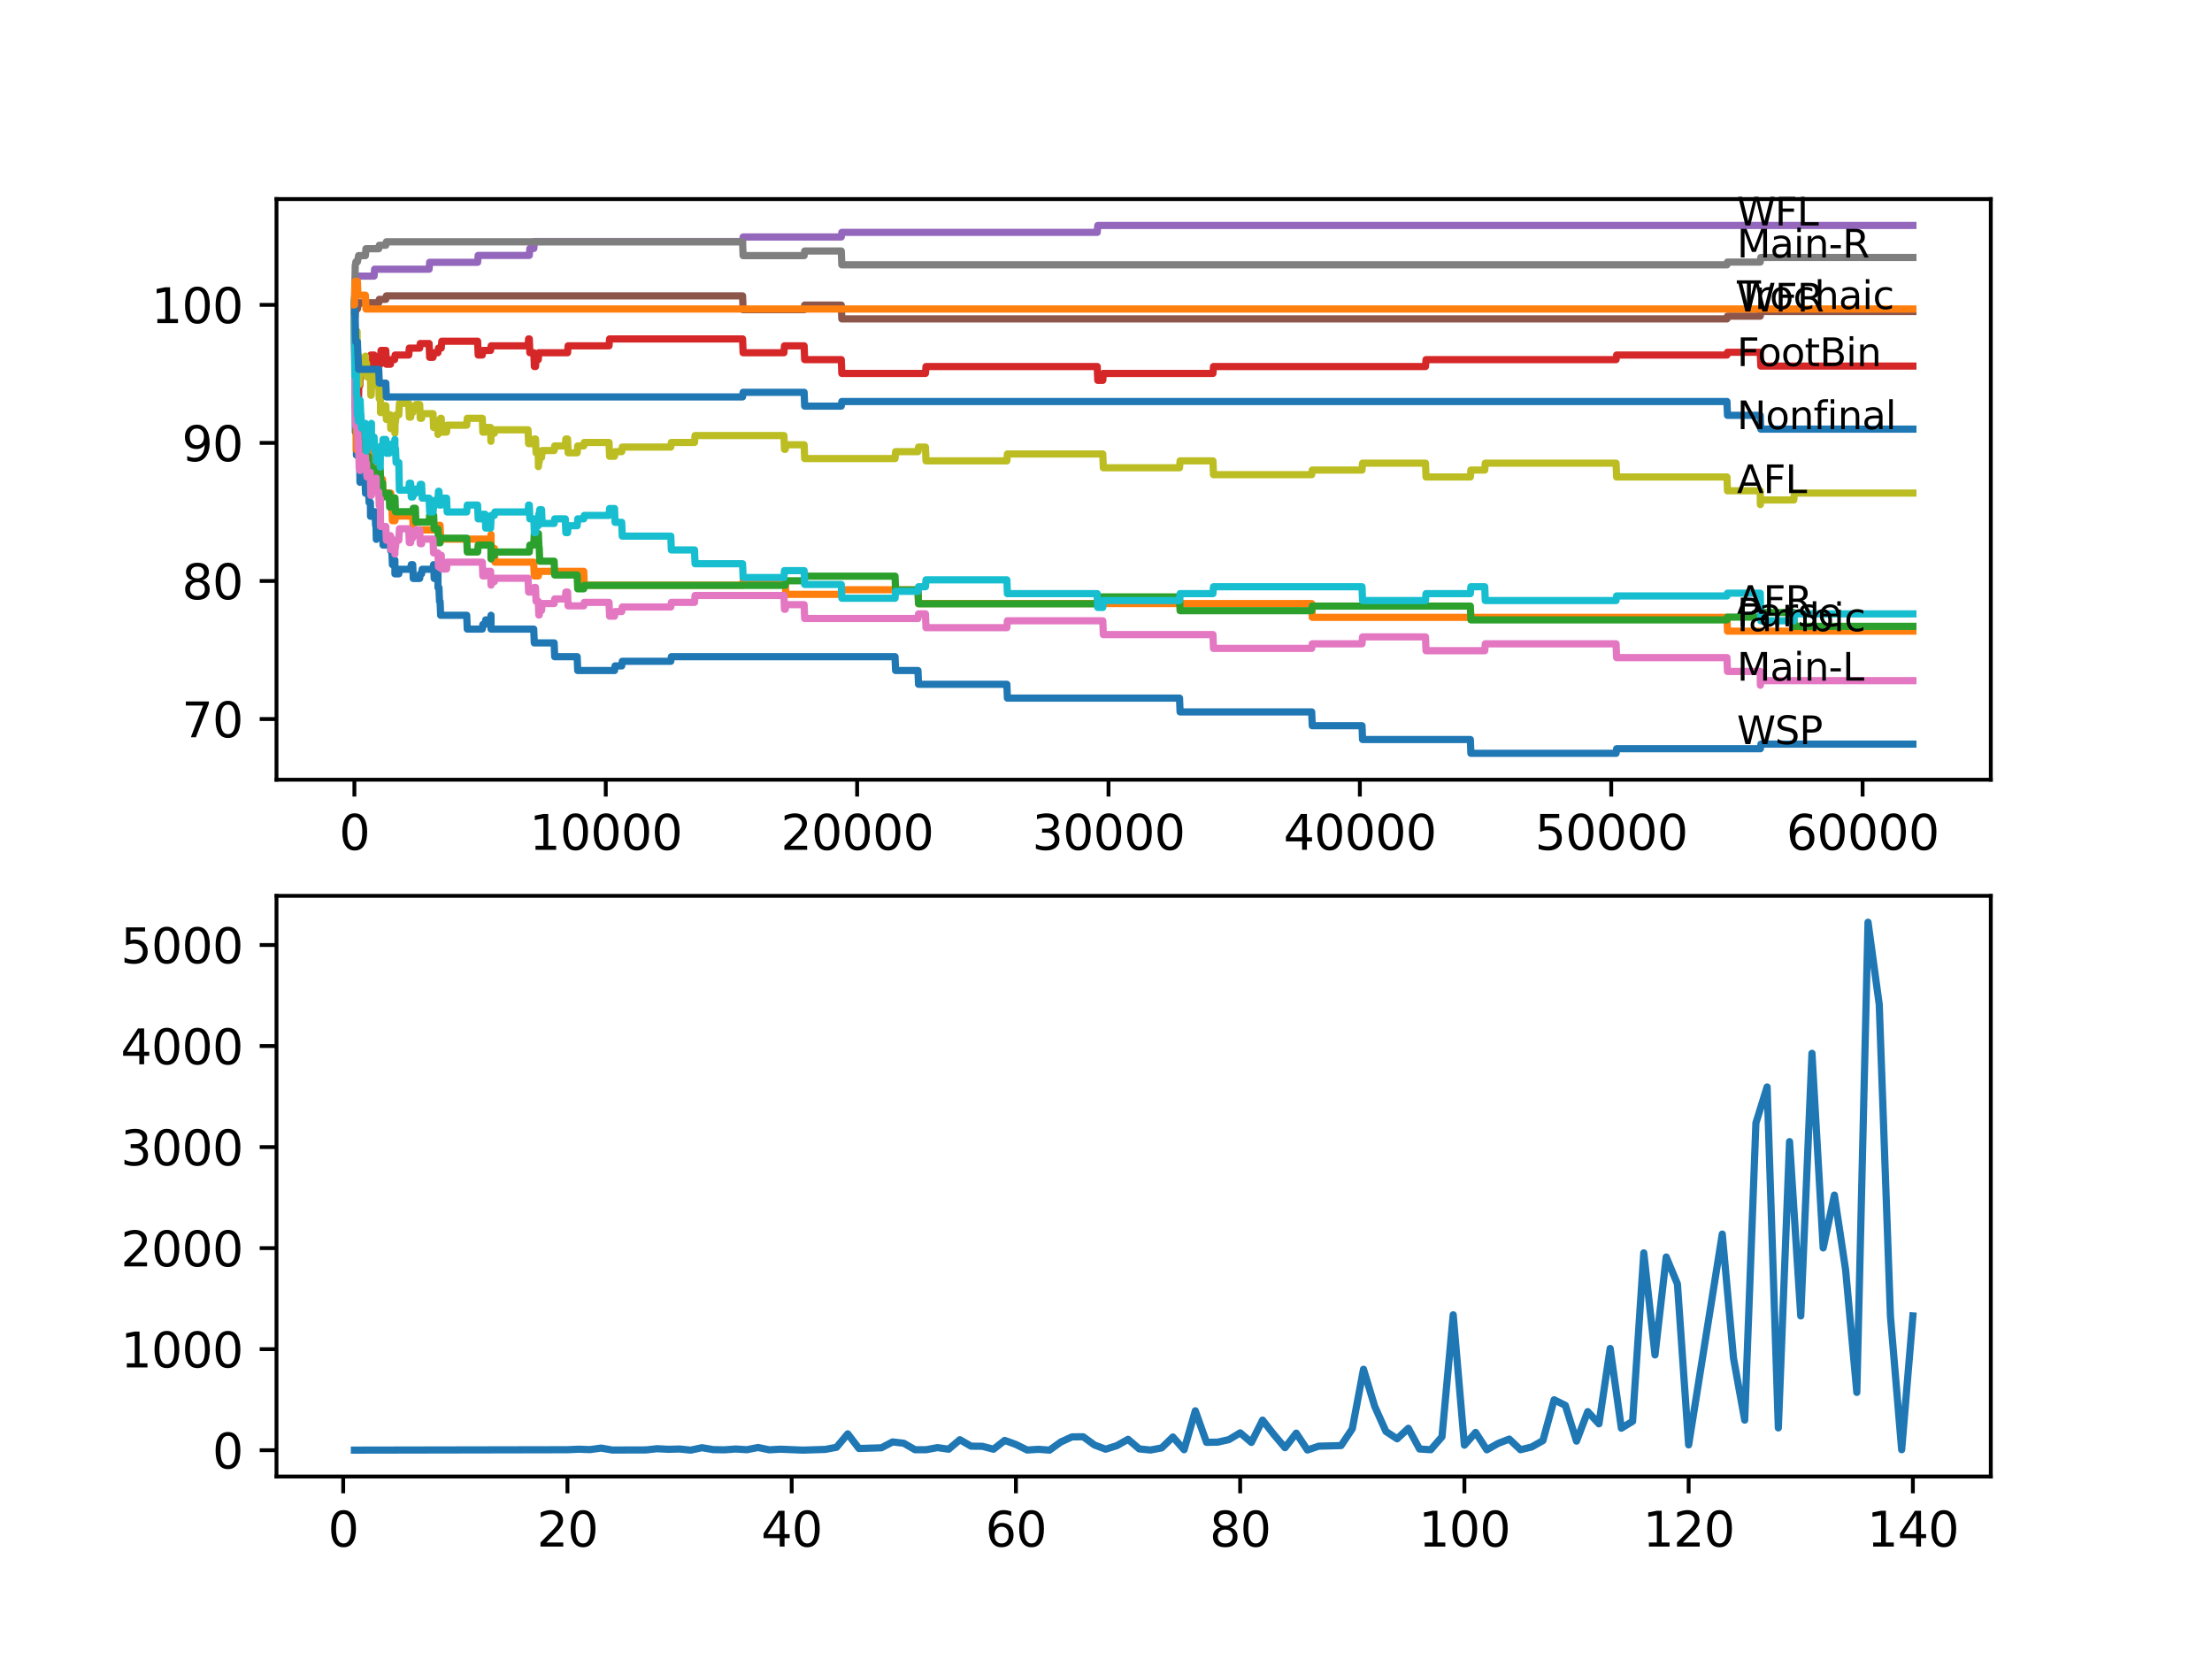 <?xml version="1.0" encoding="utf-8" standalone="no"?>
<!DOCTYPE svg PUBLIC "-//W3C//DTD SVG 1.1//EN"
  "http://www.w3.org/Graphics/SVG/1.1/DTD/svg11.dtd">
<svg xmlns:xlink="http://www.w3.org/1999/xlink" width="460.8pt" height="345.6pt" viewBox="0 0 460.8 345.6" xmlns="http://www.w3.org/2000/svg" version="1.1">
 <defs>
  <style type="text/css">*{stroke-linejoin: round; stroke-linecap: butt}</style>
 </defs>
 <g id="figure_1">
  <g id="patch_1">
   <path d="M 0 345.6 
L 460.8 345.6 
L 460.8 0 
L 0 0 
z
" style="fill: #ffffff"/>
  </g>
  <g id="axes_1">
   <g id="patch_2">
    <path d="M 57.6 162.432 
L 414.72 162.432 
L 414.72 41.472 
L 57.6 41.472 
z
" style="fill: #ffffff"/>
   </g>
   <g id="matplotlib.axis_1">
    <g id="xtick_1">
     <g id="line2d_1">
      <defs>
       <path id="m3fe42e6b4a" d="M 0 0 
L 0 3.5 
" style="stroke: #000000; stroke-width: 0.8"/>
      </defs>
      <g>
       <use xlink:href="#m3fe42e6b4a" x="73.827" y="162.432" style="stroke: #000000; stroke-width: 0.8"/>
      </g>
     </g>
     <g id="text_1">
      <!-- 0 -->
      <g transform="translate(70.646 177.03)scale(0.1 -0.1)">
       <defs>
        <path id="DejaVuSans-30" d="M 2034 4250 
Q 1547 4250 1301 3770 
Q 1056 3291 1056 2328 
Q 1056 1369 1301 889 
Q 1547 409 2034 409 
Q 2525 409 2770 889 
Q 3016 1369 3016 2328 
Q 3016 3291 2770 3770 
Q 2525 4250 2034 4250 
z
M 2034 4750 
Q 2819 4750 3233 4129 
Q 3647 3509 3647 2328 
Q 3647 1150 3233 529 
Q 2819 -91 2034 -91 
Q 1250 -91 836 529 
Q 422 1150 422 2328 
Q 422 3509 836 4129 
Q 1250 4750 2034 4750 
z
" transform="scale(0.016)"/>
       </defs>
       <use xlink:href="#DejaVuSans-30"/>
      </g>
     </g>
    </g>
    <g id="xtick_2">
     <g id="line2d_2">
      <g>
       <use xlink:href="#m3fe42e6b4a" x="126.192" y="162.432" style="stroke: #000000; stroke-width: 0.8"/>
      </g>
     </g>
     <g id="text_2">
      <!-- 10000 -->
      <g transform="translate(110.286 177.03)scale(0.1 -0.1)">
       <defs>
        <path id="DejaVuSans-31" d="M 794 531 
L 1825 531 
L 1825 4091 
L 703 3866 
L 703 4441 
L 1819 4666 
L 2450 4666 
L 2450 531 
L 3481 531 
L 3481 0 
L 794 0 
L 794 531 
z
" transform="scale(0.016)"/>
       </defs>
       <use xlink:href="#DejaVuSans-31"/>
       <use xlink:href="#DejaVuSans-30" x="63.623"/>
       <use xlink:href="#DejaVuSans-30" x="127.246"/>
       <use xlink:href="#DejaVuSans-30" x="190.869"/>
       <use xlink:href="#DejaVuSans-30" x="254.492"/>
      </g>
     </g>
    </g>
    <g id="xtick_3">
     <g id="line2d_3">
      <g>
       <use xlink:href="#m3fe42e6b4a" x="178.556" y="162.432" style="stroke: #000000; stroke-width: 0.8"/>
      </g>
     </g>
     <g id="text_3">
      <!-- 20000 -->
      <g transform="translate(162.65 177.03)scale(0.1 -0.1)">
       <defs>
        <path id="DejaVuSans-32" d="M 1228 531 
L 3431 531 
L 3431 0 
L 469 0 
L 469 531 
Q 828 903 1448 1529 
Q 2069 2156 2228 2338 
Q 2531 2678 2651 2914 
Q 2772 3150 2772 3378 
Q 2772 3750 2511 3984 
Q 2250 4219 1831 4219 
Q 1534 4219 1204 4116 
Q 875 4013 500 3803 
L 500 4441 
Q 881 4594 1212 4672 
Q 1544 4750 1819 4750 
Q 2544 4750 2975 4387 
Q 3406 4025 3406 3419 
Q 3406 3131 3298 2873 
Q 3191 2616 2906 2266 
Q 2828 2175 2409 1742 
Q 1991 1309 1228 531 
z
" transform="scale(0.016)"/>
       </defs>
       <use xlink:href="#DejaVuSans-32"/>
       <use xlink:href="#DejaVuSans-30" x="63.623"/>
       <use xlink:href="#DejaVuSans-30" x="127.246"/>
       <use xlink:href="#DejaVuSans-30" x="190.869"/>
       <use xlink:href="#DejaVuSans-30" x="254.492"/>
      </g>
     </g>
    </g>
    <g id="xtick_4">
     <g id="line2d_4">
      <g>
       <use xlink:href="#m3fe42e6b4a" x="230.921" y="162.432" style="stroke: #000000; stroke-width: 0.8"/>
      </g>
     </g>
     <g id="text_4">
      <!-- 30000 -->
      <g transform="translate(215.015 177.03)scale(0.1 -0.1)">
       <defs>
        <path id="DejaVuSans-33" d="M 2597 2516 
Q 3050 2419 3304 2112 
Q 3559 1806 3559 1356 
Q 3559 666 3084 287 
Q 2609 -91 1734 -91 
Q 1441 -91 1130 -33 
Q 819 25 488 141 
L 488 750 
Q 750 597 1062 519 
Q 1375 441 1716 441 
Q 2309 441 2620 675 
Q 2931 909 2931 1356 
Q 2931 1769 2642 2001 
Q 2353 2234 1838 2234 
L 1294 2234 
L 1294 2753 
L 1863 2753 
Q 2328 2753 2575 2939 
Q 2822 3125 2822 3475 
Q 2822 3834 2567 4026 
Q 2313 4219 1838 4219 
Q 1578 4219 1281 4162 
Q 984 4106 628 3988 
L 628 4550 
Q 988 4650 1302 4700 
Q 1616 4750 1894 4750 
Q 2613 4750 3031 4423 
Q 3450 4097 3450 3541 
Q 3450 3153 3228 2886 
Q 3006 2619 2597 2516 
z
" transform="scale(0.016)"/>
       </defs>
       <use xlink:href="#DejaVuSans-33"/>
       <use xlink:href="#DejaVuSans-30" x="63.623"/>
       <use xlink:href="#DejaVuSans-30" x="127.246"/>
       <use xlink:href="#DejaVuSans-30" x="190.869"/>
       <use xlink:href="#DejaVuSans-30" x="254.492"/>
      </g>
     </g>
    </g>
    <g id="xtick_5">
     <g id="line2d_5">
      <g>
       <use xlink:href="#m3fe42e6b4a" x="283.285" y="162.432" style="stroke: #000000; stroke-width: 0.8"/>
      </g>
     </g>
     <g id="text_5">
      <!-- 40000 -->
      <g transform="translate(267.379 177.03)scale(0.1 -0.1)">
       <defs>
        <path id="DejaVuSans-34" d="M 2419 4116 
L 825 1625 
L 2419 1625 
L 2419 4116 
z
M 2253 4666 
L 3047 4666 
L 3047 1625 
L 3713 1625 
L 3713 1100 
L 3047 1100 
L 3047 0 
L 2419 0 
L 2419 1100 
L 313 1100 
L 313 1709 
L 2253 4666 
z
" transform="scale(0.016)"/>
       </defs>
       <use xlink:href="#DejaVuSans-34"/>
       <use xlink:href="#DejaVuSans-30" x="63.623"/>
       <use xlink:href="#DejaVuSans-30" x="127.246"/>
       <use xlink:href="#DejaVuSans-30" x="190.869"/>
       <use xlink:href="#DejaVuSans-30" x="254.492"/>
      </g>
     </g>
    </g>
    <g id="xtick_6">
     <g id="line2d_6">
      <g>
       <use xlink:href="#m3fe42e6b4a" x="335.65" y="162.432" style="stroke: #000000; stroke-width: 0.8"/>
      </g>
     </g>
     <g id="text_6">
      <!-- 50000 -->
      <g transform="translate(319.744 177.03)scale(0.1 -0.1)">
       <defs>
        <path id="DejaVuSans-35" d="M 691 4666 
L 3169 4666 
L 3169 4134 
L 1269 4134 
L 1269 2991 
Q 1406 3038 1543 3061 
Q 1681 3084 1819 3084 
Q 2600 3084 3056 2656 
Q 3513 2228 3513 1497 
Q 3513 744 3044 326 
Q 2575 -91 1722 -91 
Q 1428 -91 1123 -41 
Q 819 9 494 109 
L 494 744 
Q 775 591 1075 516 
Q 1375 441 1709 441 
Q 2250 441 2565 725 
Q 2881 1009 2881 1497 
Q 2881 1984 2565 2268 
Q 2250 2553 1709 2553 
Q 1456 2553 1204 2497 
Q 953 2441 691 2322 
L 691 4666 
z
" transform="scale(0.016)"/>
       </defs>
       <use xlink:href="#DejaVuSans-35"/>
       <use xlink:href="#DejaVuSans-30" x="63.623"/>
       <use xlink:href="#DejaVuSans-30" x="127.246"/>
       <use xlink:href="#DejaVuSans-30" x="190.869"/>
       <use xlink:href="#DejaVuSans-30" x="254.492"/>
      </g>
     </g>
    </g>
    <g id="xtick_7">
     <g id="line2d_7">
      <g>
       <use xlink:href="#m3fe42e6b4a" x="388.014" y="162.432" style="stroke: #000000; stroke-width: 0.8"/>
      </g>
     </g>
     <g id="text_7">
      <!-- 60000 -->
      <g transform="translate(372.108 177.03)scale(0.1 -0.1)">
       <defs>
        <path id="DejaVuSans-36" d="M 2113 2584 
Q 1688 2584 1439 2293 
Q 1191 2003 1191 1497 
Q 1191 994 1439 701 
Q 1688 409 2113 409 
Q 2538 409 2786 701 
Q 3034 994 3034 1497 
Q 3034 2003 2786 2293 
Q 2538 2584 2113 2584 
z
M 3366 4563 
L 3366 3988 
Q 3128 4100 2886 4159 
Q 2644 4219 2406 4219 
Q 1781 4219 1451 3797 
Q 1122 3375 1075 2522 
Q 1259 2794 1537 2939 
Q 1816 3084 2150 3084 
Q 2853 3084 3261 2657 
Q 3669 2231 3669 1497 
Q 3669 778 3244 343 
Q 2819 -91 2113 -91 
Q 1303 -91 875 529 
Q 447 1150 447 2328 
Q 447 3434 972 4092 
Q 1497 4750 2381 4750 
Q 2619 4750 2861 4703 
Q 3103 4656 3366 4563 
z
" transform="scale(0.016)"/>
       </defs>
       <use xlink:href="#DejaVuSans-36"/>
       <use xlink:href="#DejaVuSans-30" x="63.623"/>
       <use xlink:href="#DejaVuSans-30" x="127.246"/>
       <use xlink:href="#DejaVuSans-30" x="190.869"/>
       <use xlink:href="#DejaVuSans-30" x="254.492"/>
      </g>
     </g>
    </g>
   </g>
   <g id="matplotlib.axis_2">
    <g id="ytick_1">
     <g id="line2d_8">
      <defs>
       <path id="m4f706db693" d="M 0 0 
L -3.5 0 
" style="stroke: #000000; stroke-width: 0.8"/>
      </defs>
      <g>
       <use xlink:href="#m4f706db693" x="57.6" y="149.791" style="stroke: #000000; stroke-width: 0.8"/>
      </g>
     </g>
     <g id="text_8">
      <!-- 70 -->
      <g transform="translate(37.875 153.591)scale(0.1 -0.1)">
       <defs>
        <path id="DejaVuSans-37" d="M 525 4666 
L 3525 4666 
L 3525 4397 
L 1831 0 
L 1172 0 
L 2766 4134 
L 525 4134 
L 525 4666 
z
" transform="scale(0.016)"/>
       </defs>
       <use xlink:href="#DejaVuSans-37"/>
       <use xlink:href="#DejaVuSans-30" x="63.623"/>
      </g>
     </g>
    </g>
    <g id="ytick_2">
     <g id="line2d_9">
      <g>
       <use xlink:href="#m4f706db693" x="57.6" y="121.03" style="stroke: #000000; stroke-width: 0.8"/>
      </g>
     </g>
     <g id="text_9">
      <!-- 80 -->
      <g transform="translate(37.875 124.829)scale(0.1 -0.1)">
       <defs>
        <path id="DejaVuSans-38" d="M 2034 2216 
Q 1584 2216 1326 1975 
Q 1069 1734 1069 1313 
Q 1069 891 1326 650 
Q 1584 409 2034 409 
Q 2484 409 2743 651 
Q 3003 894 3003 1313 
Q 3003 1734 2745 1975 
Q 2488 2216 2034 2216 
z
M 1403 2484 
Q 997 2584 770 2862 
Q 544 3141 544 3541 
Q 544 4100 942 4425 
Q 1341 4750 2034 4750 
Q 2731 4750 3128 4425 
Q 3525 4100 3525 3541 
Q 3525 3141 3298 2862 
Q 3072 2584 2669 2484 
Q 3125 2378 3379 2068 
Q 3634 1759 3634 1313 
Q 3634 634 3220 271 
Q 2806 -91 2034 -91 
Q 1263 -91 848 271 
Q 434 634 434 1313 
Q 434 1759 690 2068 
Q 947 2378 1403 2484 
z
M 1172 3481 
Q 1172 3119 1398 2916 
Q 1625 2713 2034 2713 
Q 2441 2713 2670 2916 
Q 2900 3119 2900 3481 
Q 2900 3844 2670 4047 
Q 2441 4250 2034 4250 
Q 1625 4250 1398 4047 
Q 1172 3844 1172 3481 
z
" transform="scale(0.016)"/>
       </defs>
       <use xlink:href="#DejaVuSans-38"/>
       <use xlink:href="#DejaVuSans-30" x="63.623"/>
      </g>
     </g>
    </g>
    <g id="ytick_3">
     <g id="line2d_10">
      <g>
       <use xlink:href="#m4f706db693" x="57.6" y="92.269" style="stroke: #000000; stroke-width: 0.8"/>
      </g>
     </g>
     <g id="text_10">
      <!-- 90 -->
      <g transform="translate(37.875 96.068)scale(0.1 -0.1)">
       <defs>
        <path id="DejaVuSans-39" d="M 703 97 
L 703 672 
Q 941 559 1184 500 
Q 1428 441 1663 441 
Q 2288 441 2617 861 
Q 2947 1281 2994 2138 
Q 2813 1869 2534 1725 
Q 2256 1581 1919 1581 
Q 1219 1581 811 2004 
Q 403 2428 403 3163 
Q 403 3881 828 4315 
Q 1253 4750 1959 4750 
Q 2769 4750 3195 4129 
Q 3622 3509 3622 2328 
Q 3622 1225 3098 567 
Q 2575 -91 1691 -91 
Q 1453 -91 1209 -44 
Q 966 3 703 97 
z
M 1959 2075 
Q 2384 2075 2632 2365 
Q 2881 2656 2881 3163 
Q 2881 3666 2632 3958 
Q 2384 4250 1959 4250 
Q 1534 4250 1286 3958 
Q 1038 3666 1038 3163 
Q 1038 2656 1286 2365 
Q 1534 2075 1959 2075 
z
" transform="scale(0.016)"/>
       </defs>
       <use xlink:href="#DejaVuSans-39"/>
       <use xlink:href="#DejaVuSans-30" x="63.623"/>
      </g>
     </g>
    </g>
    <g id="ytick_4">
     <g id="line2d_11">
      <g>
       <use xlink:href="#m4f706db693" x="57.6" y="63.508" style="stroke: #000000; stroke-width: 0.8"/>
      </g>
     </g>
     <g id="text_11">
      <!-- 100 -->
      <g transform="translate(31.512 67.307)scale(0.1 -0.1)">
       <use xlink:href="#DejaVuSans-31"/>
       <use xlink:href="#DejaVuSans-30" x="63.623"/>
       <use xlink:href="#DejaVuSans-30" x="127.246"/>
      </g>
     </g>
    </g>
   </g>
   <g id="line2d_12">
    <path d="M 73.833 63.508 
L 73.979 84.983 
L 74 84.264 
L 74.032 90.016 
L 74.053 90.016 
L 74.231 90.016 
L 74.241 89.057 
L 74.252 94.81 
L 74.314 94.81 
L 74.341 94.81 
L 74.461 93.515 
L 74.587 93.515 
L 74.707 91.838 
L 74.87 91.838 
L 74.99 100.466 
L 74.995 99.891 
L 76.032 99.891 
L 76.147 102.767 
L 76.346 102.767 
L 76.461 101.808 
L 76.776 101.808 
L 76.891 104.684 
L 77.163 104.684 
L 77.189 107.56 
L 77.273 106.602 
L 78.132 106.602 
L 78.247 109.478 
L 78.336 109.478 
L 78.388 112.354 
L 78.446 111.395 
L 78.896 111.395 
L 79.012 110.676 
L 79.682 110.676 
L 79.797 113.552 
L 80.373 113.552 
L 80.488 112.833 
L 81.342 112.833 
L 81.394 111.875 
L 81.399 114.751 
L 81.441 114.751 
L 81.63 114.751 
L 81.745 117.627 
L 82.195 117.627 
L 82.263 116.668 
L 82.269 119.544 
L 82.295 119.544 
L 83.08 119.544 
L 83.195 118.586 
L 85.557 118.586 
L 85.672 117.627 
L 85.976 117.627 
L 86.091 120.503 
L 87.427 120.503 
L 87.542 119.544 
L 87.83 119.544 
L 87.945 118.586 
L 90.207 118.586 
L 90.322 117.627 
L 90.338 117.627 
L 90.453 120.503 
L 91.223 120.503 
L 91.233 119.544 
L 91.239 122.42 
L 91.322 122.42 
L 91.443 122.42 
L 91.558 125.297 
L 91.679 125.297 
L 91.794 128.173 
L 97.224 128.173 
L 97.339 131.049 
L 100.471 131.049 
L 100.586 130.09 
L 101.062 130.09 
L 101.177 129.131 
L 102.199 129.131 
L 102.288 128.173 
L 102.293 131.049 
L 102.298 131.049 
L 111.184 131.049 
L 111.3 133.925 
L 115.436 133.925 
L 115.552 136.801 
L 120.233 136.801 
L 120.348 139.677 
L 128.014 139.677 
L 128.129 138.718 
L 129.512 138.718 
L 129.627 137.76 
L 139.739 137.76 
L 139.854 136.801 
L 186.453 136.801 
L 186.568 139.677 
L 191.229 139.677 
L 191.344 142.553 
L 209.745 142.553 
L 209.86 145.429 
L 245.719 145.429 
L 245.834 148.305 
L 273.247 148.305 
L 273.362 151.182 
L 283.731 151.182 
L 283.846 154.058 
L 306.3 154.058 
L 306.415 156.934 
L 336.655 156.934 
L 336.77 155.975 
L 366.718 155.975 
L 366.833 155.016 
L 398.487 155.016 
L 398.487 155.016 
" clip-path="url(#p28af1def0d)" style="fill: none; stroke: #1f77b4; stroke-width: 1.5; stroke-linecap: square"/>
   </g>
   <g id="line2d_13">
    <path d="M 73.833 63.508 
L 73.974 82.203 
L 74.026 82.203 
L 74.147 87.955 
L 74.22 87.955 
L 74.241 93.707 
L 74.335 92.748 
L 74.451 92.748 
L 74.571 91.214 
L 74.639 91.214 
L 74.754 90.256 
L 74.87 90.256 
L 74.943 93.132 
L 74.98 92.173 
L 74.99 92.173 
L 75.105 95.049 
L 76.032 95.049 
L 76.147 94.091 
L 77.163 94.091 
L 77.278 96.967 
L 78.132 96.967 
L 78.247 99.843 
L 79.682 99.843 
L 79.797 102.719 
L 81.394 102.719 
L 81.509 105.595 
L 81.63 105.595 
L 81.745 108.471 
L 82.274 108.471 
L 82.389 107.512 
L 85.976 107.512 
L 86.091 110.389 
L 91.233 110.389 
L 91.349 109.43 
L 91.679 109.43 
L 91.794 112.306 
L 102.261 112.306 
L 102.288 111.347 
L 102.293 114.223 
L 102.361 114.223 
L 102.984 114.223 
L 103.099 117.1 
L 111.184 117.1 
L 111.3 119.976 
L 112.158 119.976 
L 112.273 119.017 
L 121.6 119.017 
L 121.715 121.893 
L 154.689 121.893 
L 154.804 120.934 
L 163.58 120.934 
L 163.695 123.811 
L 175.252 123.811 
L 175.367 122.852 
L 191.229 122.852 
L 191.344 125.728 
L 273.247 125.728 
L 273.362 128.604 
L 359.753 128.604 
L 359.868 131.48 
L 398.487 131.48 
L 398.487 131.48 
" clip-path="url(#p28af1def0d)" style="fill: none; stroke: #ff7f0e; stroke-width: 1.5; stroke-linecap: square"/>
   </g>
   <g id="line2d_14">
    <path d="M 73.833 63.508 
L 73.838 62.789 
L 73.869 71.417 
L 73.875 69.979 
L 74.006 80.908 
L 74.026 80.908 
L 74.157 78.032 
L 74.22 78.032 
L 74.262 85.702 
L 74.341 84.264 
L 74.451 84.264 
L 74.456 83.689 
L 74.461 86.565 
L 74.54 86.565 
L 74.639 86.565 
L 74.754 89.441 
L 74.87 89.441 
L 74.943 88.482 
L 74.948 91.358 
L 74.969 91.358 
L 74.99 94.234 
L 75.084 93.659 
L 76.032 93.659 
L 76.121 96.535 
L 76.142 95.097 
L 76.776 95.097 
L 76.891 97.973 
L 77.163 97.973 
L 77.278 97.015 
L 77.325 97.015 
L 77.441 99.891 
L 77.922 99.891 
L 78.038 98.453 
L 78.132 98.453 
L 78.247 97.734 
L 79.205 97.734 
L 79.321 100.61 
L 79.682 100.61 
L 79.797 103.486 
L 80.373 103.486 
L 80.488 102.767 
L 81.069 102.767 
L 81.185 105.643 
L 81.394 105.643 
L 81.509 104.684 
L 81.63 104.684 
L 81.745 103.726 
L 82.274 103.726 
L 82.389 106.602 
L 85.976 106.602 
L 86.091 105.883 
L 86.526 105.883 
L 86.641 108.759 
L 89.39 108.759 
L 89.505 107.321 
L 90.338 107.321 
L 90.453 110.197 
L 91.233 110.197 
L 91.349 113.073 
L 91.679 113.073 
L 91.794 112.114 
L 97.224 112.114 
L 97.339 114.99 
L 99.497 114.99 
L 99.612 113.552 
L 102.261 113.552 
L 102.288 116.428 
L 102.371 115.709 
L 102.984 115.709 
L 103.099 114.99 
L 110.263 114.99 
L 110.378 113.552 
L 111.184 113.552 
L 111.305 111.156 
L 112.158 111.156 
L 112.273 114.032 
L 112.326 114.032 
L 112.441 116.908 
L 115.436 116.908 
L 115.552 119.784 
L 120.233 119.784 
L 120.348 122.66 
L 121.6 122.66 
L 121.715 121.941 
L 163.58 121.941 
L 163.695 120.982 
L 167.513 120.982 
L 167.628 120.024 
L 186.453 120.024 
L 186.568 122.9 
L 191.229 122.9 
L 191.344 125.776 
L 228.57 125.776 
L 228.685 124.338 
L 245.719 124.338 
L 245.834 127.214 
L 273.247 127.214 
L 273.362 126.255 
L 306.3 126.255 
L 306.415 129.131 
L 359.753 129.131 
L 359.868 128.556 
L 366.692 128.556 
L 366.807 127.597 
L 373.677 127.597 
L 373.792 130.474 
L 398.487 130.474 
L 398.487 130.474 
" clip-path="url(#p28af1def0d)" style="fill: none; stroke: #2ca02c; stroke-width: 1.5; stroke-linecap: square"/>
   </g>
   <g id="line2d_15">
    <path d="M 73.833 63.508 
L 73.838 63.508 
L 73.848 62.789 
L 73.875 68.541 
L 73.89 68.541 
L 73.932 74.293 
L 74.006 71.178 
L 74.11 71.178 
L 74.22 74.054 
L 74.241 73.335 
L 74.267 79.087 
L 74.294 79.087 
L 74.341 79.087 
L 74.451 76.93 
L 74.566 79.806 
L 74.639 79.806 
L 74.702 82.682 
L 74.749 80.285 
L 74.964 80.285 
L 75.084 77.313 
L 76.346 77.313 
L 76.461 76.355 
L 77.137 76.355 
L 77.252 73.958 
L 77.922 73.958 
L 78.038 76.834 
L 78.388 76.834 
L 78.504 75.875 
L 79.252 75.875 
L 79.373 72.999 
L 80.373 72.999 
L 80.488 75.875 
L 81.342 75.875 
L 81.457 74.916 
L 82.195 74.916 
L 82.311 73.958 
L 85.149 73.958 
L 85.264 72.52 
L 87.427 72.52 
L 87.542 71.561 
L 89.39 71.561 
L 89.505 74.437 
L 90.207 74.437 
L 90.322 73.478 
L 91.223 73.478 
L 91.338 72.52 
L 91.919 72.52 
L 92.035 71.082 
L 99.497 71.082 
L 99.612 73.958 
L 100.471 73.958 
L 100.586 72.999 
L 102.199 72.999 
L 102.314 72.04 
L 110.001 72.04 
L 110.116 70.602 
L 110.263 70.602 
L 110.378 73.478 
L 111.205 73.478 
L 111.32 76.355 
L 111.556 76.355 
L 111.671 74.916 
L 112.132 74.916 
L 112.247 73.478 
L 118.233 73.478 
L 118.348 72.04 
L 126.873 72.04 
L 126.988 70.602 
L 154.689 70.602 
L 154.804 73.478 
L 163.303 73.478 
L 163.418 72.04 
L 167.513 72.04 
L 167.628 74.916 
L 175.252 74.916 
L 175.367 77.793 
L 192.789 77.793 
L 192.904 76.355 
L 228.57 76.355 
L 228.685 79.231 
L 229.727 79.231 
L 229.842 77.793 
L 252.678 77.793 
L 252.794 76.355 
L 296.953 76.355 
L 297.068 74.916 
L 336.655 74.916 
L 336.77 73.958 
L 359.753 73.958 
L 359.868 73.383 
L 366.692 73.383 
L 366.807 76.259 
L 398.487 76.259 
L 398.487 76.259 
" clip-path="url(#p28af1def0d)" style="fill: none; stroke: #d62728; stroke-width: 1.5; stroke-linecap: square"/>
   </g>
   <g id="line2d_16">
    <path d="M 73.833 63.508 
L 73.88 63.508 
L 74.006 61.351 
L 74.11 61.351 
L 74.225 59.913 
L 74.231 59.913 
L 74.351 57.516 
L 77.922 57.516 
L 78.038 56.078 
L 89.39 56.078 
L 89.505 54.64 
L 99.497 54.64 
L 99.612 53.202 
L 110.263 53.202 
L 110.378 51.764 
L 111.205 51.764 
L 111.32 50.326 
L 154.689 50.326 
L 154.804 49.367 
L 175.252 49.367 
L 175.367 48.408 
L 228.57 48.408 
L 228.685 46.97 
L 398.487 46.97 
L 398.487 46.97 
" clip-path="url(#p28af1def0d)" style="fill: none; stroke: #9467bd; stroke-width: 1.5; stroke-linecap: square"/>
   </g>
   <g id="line2d_17">
    <path d="M 73.833 63.508 
L 73.864 63.508 
L 73.896 66.384 
L 73.979 65.809 
L 74.1 64.371 
L 74.451 64.371 
L 74.566 63.795 
L 74.587 63.795 
L 74.702 63.076 
L 78.896 63.076 
L 79.012 62.357 
L 80.373 62.357 
L 80.488 61.638 
L 154.689 61.638 
L 154.804 64.515 
L 167.513 64.515 
L 167.628 63.556 
L 175.252 63.556 
L 175.367 66.432 
L 359.753 66.432 
L 359.868 65.857 
L 366.692 65.857 
L 366.807 64.898 
L 398.487 64.898 
L 398.487 64.898 
" clip-path="url(#p28af1def0d)" style="fill: none; stroke: #8c564b; stroke-width: 1.5; stroke-linecap: square"/>
   </g>
   <g id="line2d_18">
    <path d="M 73.833 63.508 
L 73.838 62.789 
L 73.854 71.417 
L 73.864 71.417 
L 74 85.798 
L 74.026 85.798 
L 74.079 88.674 
L 74.136 87.955 
L 74.22 87.955 
L 74.351 84.599 
L 74.388 84.599 
L 74.508 90.352 
L 74.587 90.352 
L 74.618 93.228 
L 74.697 91.79 
L 74.702 91.79 
L 74.822 97.542 
L 74.87 97.542 
L 74.964 95.145 
L 74.969 98.021 
L 74.974 98.021 
L 74.99 98.021 
L 75.11 96.487 
L 75.184 96.487 
L 75.299 95.049 
L 76.121 95.049 
L 76.221 97.925 
L 76.231 96.487 
L 76.346 96.487 
L 76.461 99.363 
L 76.776 99.363 
L 76.891 98.405 
L 77.137 98.405 
L 77.252 103.198 
L 77.378 103.198 
L 77.493 101.76 
L 78.132 101.76 
L 78.247 101.041 
L 78.336 101.041 
L 78.388 99.603 
L 78.394 102.479 
L 78.441 102.479 
L 78.896 102.479 
L 79.012 105.355 
L 79.195 105.355 
L 79.252 103.917 
L 79.263 109.67 
L 79.289 109.67 
L 80.373 109.67 
L 80.488 112.546 
L 81.069 112.546 
L 81.185 111.587 
L 81.342 111.587 
L 81.394 114.463 
L 81.452 113.504 
L 81.63 113.504 
L 81.745 112.546 
L 82.195 112.546 
L 82.263 115.422 
L 82.305 113.984 
L 82.394 113.984 
L 82.51 112.546 
L 83.08 112.546 
L 83.201 110.149 
L 85.149 110.149 
L 85.264 113.025 
L 85.557 113.025 
L 85.672 112.066 
L 85.976 112.066 
L 86.091 111.347 
L 86.526 111.347 
L 86.641 110.389 
L 87.427 110.389 
L 87.542 113.265 
L 87.83 113.265 
L 87.945 112.306 
L 90.207 112.306 
L 90.322 115.182 
L 91.223 115.182 
L 91.338 118.058 
L 91.443 118.058 
L 91.558 116.62 
L 91.679 116.62 
L 91.794 115.662 
L 91.919 115.662 
L 92.035 118.538 
L 93.03 118.538 
L 93.145 117.1 
L 100.471 117.1 
L 100.586 119.976 
L 101.062 119.976 
L 101.177 119.017 
L 102.199 119.017 
L 102.288 121.893 
L 102.309 121.174 
L 102.984 121.174 
L 103.099 120.455 
L 110.001 120.455 
L 110.116 123.331 
L 111.184 123.331 
L 111.3 122.372 
L 111.556 122.372 
L 111.671 125.249 
L 112.132 125.249 
L 112.247 128.125 
L 112.326 128.125 
L 112.441 127.166 
L 112.823 127.166 
L 112.939 125.728 
L 115.436 125.728 
L 115.552 124.769 
L 117.761 124.769 
L 117.876 123.331 
L 118.233 123.331 
L 118.348 126.207 
L 121.6 126.207 
L 121.715 125.488 
L 126.873 125.488 
L 126.988 128.364 
L 128.014 128.364 
L 128.129 127.406 
L 129.512 127.406 
L 129.627 126.447 
L 139.739 126.447 
L 139.854 125.488 
L 144.677 125.488 
L 144.792 124.05 
L 163.303 124.05 
L 163.418 126.926 
L 163.58 126.926 
L 163.695 125.968 
L 167.513 125.968 
L 167.628 128.844 
L 191.229 128.844 
L 191.344 127.885 
L 192.789 127.885 
L 192.904 130.761 
L 209.745 130.761 
L 209.86 129.323 
L 229.727 129.323 
L 229.842 132.199 
L 252.678 132.199 
L 252.794 135.075 
L 273.247 135.075 
L 273.362 134.117 
L 283.731 134.117 
L 283.846 132.679 
L 296.953 132.679 
L 297.068 135.555 
L 309.295 135.555 
L 309.41 134.117 
L 336.655 134.117 
L 336.77 136.993 
L 359.753 136.993 
L 359.868 139.869 
L 366.692 139.869 
L 366.718 142.745 
L 366.802 141.786 
L 398.487 141.786 
L 398.487 141.786 
" clip-path="url(#p28af1def0d)" style="fill: none; stroke: #e377c2; stroke-width: 1.5; stroke-linecap: square"/>
   </g>
   <g id="line2d_19">
    <path d="M 73.833 63.508 
L 73.838 63.508 
L 74.006 55.263 
L 74.026 55.263 
L 74.142 54.544 
L 74.451 54.544 
L 74.566 53.969 
L 74.587 53.969 
L 74.702 53.25 
L 76.121 53.25 
L 76.236 51.812 
L 78.896 51.812 
L 79.012 51.093 
L 80.373 51.093 
L 80.488 50.374 
L 154.689 50.374 
L 154.804 53.25 
L 167.513 53.25 
L 167.628 52.291 
L 175.252 52.291 
L 175.367 55.167 
L 359.753 55.167 
L 359.868 54.592 
L 366.692 54.592 
L 366.807 53.633 
L 398.487 53.633 
L 398.487 53.633 
" clip-path="url(#p28af1def0d)" style="fill: none; stroke: #7f7f7f; stroke-width: 1.5; stroke-linecap: square"/>
   </g>
   <g id="line2d_20">
    <path d="M 73.833 63.508 
L 73.848 62.07 
L 73.896 67.582 
L 73.932 71.897 
L 74.011 70.219 
L 74.026 70.219 
L 74.079 73.095 
L 74.136 72.376 
L 74.22 72.376 
L 74.351 69.02 
L 74.388 69.02 
L 74.456 74.773 
L 74.503 73.814 
L 74.587 73.814 
L 74.618 76.69 
L 74.697 74.293 
L 74.702 74.293 
L 74.822 80.046 
L 74.87 80.046 
L 74.964 76.69 
L 74.99 78.128 
L 75.11 76.594 
L 75.184 76.594 
L 75.299 75.156 
L 76.032 75.156 
L 76.121 74.197 
L 76.126 77.074 
L 76.132 77.074 
L 76.221 77.074 
L 76.336 75.636 
L 76.346 75.636 
L 76.461 78.512 
L 76.776 78.512 
L 76.891 77.553 
L 77.137 77.553 
L 77.252 82.346 
L 77.325 82.346 
L 77.446 79.47 
L 78.132 79.47 
L 78.247 78.751 
L 78.336 78.751 
L 78.388 77.313 
L 78.394 80.189 
L 78.441 80.189 
L 78.896 80.189 
L 79.012 83.065 
L 79.195 83.065 
L 79.252 80.189 
L 79.263 85.942 
L 79.294 85.942 
L 79.682 85.942 
L 79.797 84.504 
L 80.373 84.504 
L 80.488 87.38 
L 81.069 87.38 
L 81.185 86.421 
L 81.342 86.421 
L 81.394 89.297 
L 81.452 88.338 
L 81.63 88.338 
L 81.745 87.38 
L 82.195 87.38 
L 82.263 90.256 
L 82.305 87.859 
L 82.394 87.859 
L 82.51 86.421 
L 83.08 86.421 
L 83.201 84.024 
L 85.149 84.024 
L 85.264 86.9 
L 85.557 86.9 
L 85.672 85.942 
L 85.976 85.942 
L 86.091 85.223 
L 86.526 85.223 
L 86.641 84.264 
L 87.427 84.264 
L 87.542 87.14 
L 87.83 87.14 
L 87.945 86.181 
L 90.207 86.181 
L 90.322 89.057 
L 90.338 89.057 
L 90.453 87.619 
L 91.223 87.619 
L 91.233 90.495 
L 91.333 89.537 
L 91.443 89.537 
L 91.558 88.099 
L 91.679 88.099 
L 91.794 87.14 
L 91.919 87.14 
L 92.035 90.016 
L 93.03 90.016 
L 93.145 88.578 
L 97.224 88.578 
L 97.339 87.14 
L 100.471 87.14 
L 100.586 90.016 
L 101.062 90.016 
L 101.177 89.057 
L 102.199 89.057 
L 102.261 91.934 
L 102.309 90.256 
L 102.984 90.256 
L 103.099 89.537 
L 110.001 89.537 
L 110.116 92.413 
L 111.184 92.413 
L 111.3 91.454 
L 111.556 91.454 
L 111.671 94.33 
L 112.132 94.33 
L 112.158 97.206 
L 112.242 96.248 
L 112.326 96.248 
L 112.441 95.289 
L 112.823 95.289 
L 112.939 93.851 
L 115.436 93.851 
L 115.552 92.892 
L 117.761 92.892 
L 117.876 91.454 
L 118.233 91.454 
L 118.348 94.33 
L 120.233 94.33 
L 120.348 92.892 
L 121.6 92.892 
L 121.715 92.173 
L 126.873 92.173 
L 126.988 95.049 
L 128.014 95.049 
L 128.129 94.091 
L 129.512 94.091 
L 129.627 93.132 
L 139.739 93.132 
L 139.854 92.173 
L 144.677 92.173 
L 144.792 90.735 
L 163.303 90.735 
L 163.418 93.611 
L 163.58 93.611 
L 163.695 92.653 
L 167.513 92.653 
L 167.628 95.529 
L 186.453 95.529 
L 186.568 94.091 
L 191.229 94.091 
L 191.344 93.132 
L 192.789 93.132 
L 192.904 96.008 
L 209.745 96.008 
L 209.86 94.57 
L 229.727 94.57 
L 229.842 97.446 
L 245.719 97.446 
L 245.834 96.008 
L 252.678 96.008 
L 252.794 98.884 
L 273.247 98.884 
L 273.362 97.925 
L 283.731 97.925 
L 283.846 96.487 
L 296.953 96.487 
L 297.068 99.363 
L 306.3 99.363 
L 306.415 97.925 
L 309.295 97.925 
L 309.41 96.487 
L 336.655 96.487 
L 336.77 99.363 
L 359.753 99.363 
L 359.868 102.24 
L 366.692 102.24 
L 366.718 105.116 
L 366.802 104.157 
L 373.677 104.157 
L 373.792 102.719 
L 398.487 102.719 
L 398.487 102.719 
" clip-path="url(#p28af1def0d)" style="fill: none; stroke: #bcbd22; stroke-width: 1.5; stroke-linecap: square"/>
   </g>
   <g id="line2d_21">
    <path d="M 73.833 63.508 
L 73.848 62.07 
L 73.885 71.178 
L 73.89 71.178 
L 73.932 78.368 
L 74.011 76.69 
L 74.026 76.69 
L 74.11 75.252 
L 74.115 78.128 
L 74.126 78.128 
L 74.22 78.128 
L 74.231 77.409 
L 74.267 82.203 
L 74.299 82.203 
L 74.341 82.203 
L 74.456 86.517 
L 74.571 85.558 
L 74.587 85.558 
L 74.618 84.839 
L 74.623 87.715 
L 74.686 86.757 
L 74.702 86.757 
L 74.822 84.36 
L 74.89 84.36 
L 74.943 87.236 
L 74.974 83.401 
L 74.995 83.401 
L 75.032 83.401 
L 75.147 86.277 
L 75.184 86.277 
L 75.299 89.153 
L 76.032 89.153 
L 76.121 88.195 
L 76.126 91.071 
L 76.132 91.071 
L 76.221 91.071 
L 76.336 93.947 
L 76.346 93.947 
L 76.461 92.988 
L 76.776 92.988 
L 76.891 92.029 
L 77.137 92.029 
L 77.252 89.633 
L 77.325 89.633 
L 77.378 88.195 
L 77.383 91.071 
L 77.43 91.071 
L 77.922 91.071 
L 78.038 93.947 
L 78.132 93.947 
L 78.247 93.228 
L 78.336 93.228 
L 78.388 96.104 
L 78.446 95.145 
L 78.896 95.145 
L 79.012 94.426 
L 79.195 94.426 
L 79.205 97.302 
L 79.263 92.988 
L 79.3 92.988 
L 79.682 92.988 
L 79.797 91.55 
L 80.373 91.55 
L 80.488 94.426 
L 81.069 94.426 
L 81.185 93.467 
L 81.342 93.467 
L 81.457 92.509 
L 82.195 92.509 
L 82.263 91.55 
L 82.269 94.426 
L 82.3 93.467 
L 82.394 93.467 
L 82.51 96.344 
L 83.08 96.344 
L 83.201 102.096 
L 85.149 102.096 
L 85.264 100.658 
L 85.557 100.658 
L 85.672 103.534 
L 85.976 103.534 
L 86.091 102.815 
L 86.526 102.815 
L 86.641 101.856 
L 87.427 101.856 
L 87.542 100.897 
L 87.83 100.897 
L 87.945 103.774 
L 89.39 103.774 
L 89.505 106.65 
L 90.207 106.65 
L 90.322 105.691 
L 90.338 105.691 
L 90.453 104.253 
L 91.223 104.253 
L 91.343 102.335 
L 91.443 102.335 
L 91.558 105.212 
L 91.919 105.212 
L 92.035 103.774 
L 93.03 103.774 
L 93.145 106.65 
L 97.224 106.65 
L 97.339 105.212 
L 99.497 105.212 
L 99.612 108.088 
L 100.471 108.088 
L 100.586 107.129 
L 101.062 107.129 
L 101.177 110.005 
L 102.199 110.005 
L 102.319 107.369 
L 102.984 107.369 
L 103.099 106.65 
L 110.001 106.65 
L 110.116 105.212 
L 110.263 105.212 
L 110.378 108.088 
L 111.205 108.088 
L 111.32 110.964 
L 111.556 110.964 
L 111.671 109.526 
L 112.132 109.526 
L 112.247 107.129 
L 112.326 107.129 
L 112.441 106.17 
L 112.823 106.17 
L 112.939 109.046 
L 115.436 109.046 
L 115.552 108.088 
L 117.761 108.088 
L 117.876 110.964 
L 118.233 110.964 
L 118.348 109.526 
L 120.233 109.526 
L 120.348 108.088 
L 121.6 108.088 
L 121.715 107.369 
L 126.873 107.369 
L 126.988 105.931 
L 128.014 105.931 
L 128.129 108.807 
L 129.512 108.807 
L 129.627 111.683 
L 139.739 111.683 
L 139.854 114.559 
L 144.677 114.559 
L 144.792 117.435 
L 154.689 117.435 
L 154.804 120.311 
L 163.303 120.311 
L 163.418 118.873 
L 167.513 118.873 
L 167.628 121.749 
L 175.252 121.749 
L 175.367 124.625 
L 186.453 124.625 
L 186.568 123.187 
L 191.229 123.187 
L 191.344 122.229 
L 192.789 122.229 
L 192.904 120.791 
L 209.745 120.791 
L 209.86 123.667 
L 228.57 123.667 
L 228.685 126.543 
L 229.727 126.543 
L 229.842 125.105 
L 245.719 125.105 
L 245.834 123.667 
L 252.678 123.667 
L 252.794 122.229 
L 283.731 122.229 
L 283.846 125.105 
L 296.953 125.105 
L 297.068 123.667 
L 306.3 123.667 
L 306.415 122.229 
L 309.295 122.229 
L 309.41 125.105 
L 336.655 125.105 
L 336.77 124.146 
L 359.753 124.146 
L 359.868 123.571 
L 366.692 123.571 
L 366.812 129.323 
L 373.677 129.323 
L 373.792 127.885 
L 398.487 127.885 
L 398.487 127.885 
" clip-path="url(#p28af1def0d)" style="fill: none; stroke: #17becf; stroke-width: 1.5; stroke-linecap: square"/>
   </g>
   <g id="line2d_22">
    <path d="M 73.833 63.508 
L 73.864 63.508 
L 73.896 62.549 
L 73.901 65.425 
L 73.964 65.425 
L 73.979 65.425 
L 74.1 71.178 
L 74.451 71.178 
L 74.566 74.054 
L 74.587 74.054 
L 74.702 76.93 
L 78.896 76.93 
L 79.012 79.806 
L 80.373 79.806 
L 80.488 82.682 
L 154.689 82.682 
L 154.804 81.723 
L 167.513 81.723 
L 167.628 84.599 
L 175.252 84.599 
L 175.367 83.641 
L 359.753 83.641 
L 359.868 86.517 
L 366.692 86.517 
L 366.807 89.393 
L 398.487 89.393 
L 398.487 89.393 
" clip-path="url(#p28af1def0d)" style="fill: none; stroke: #1f77b4; stroke-width: 1.5; stroke-linecap: square"/>
   </g>
   <g id="line2d_23">
    <path d="M 73.833 63.508 
L 73.843 63.508 
L 73.969 58.618 
L 74.451 58.618 
L 74.566 61.495 
L 76.121 61.495 
L 76.236 64.371 
L 398.487 64.371 
L 398.487 64.371 
" clip-path="url(#p28af1def0d)" style="fill: none; stroke: #ff7f0e; stroke-width: 1.5; stroke-linecap: square"/>
   </g>
   <g id="patch_3">
    <path d="M 57.6 162.432 
L 57.6 41.472 
" style="fill: none; stroke: #000000; stroke-width: 0.8; stroke-linejoin: miter; stroke-linecap: square"/>
   </g>
   <g id="patch_4">
    <path d="M 414.72 162.432 
L 414.72 41.472 
" style="fill: none; stroke: #000000; stroke-width: 0.8; stroke-linejoin: miter; stroke-linecap: square"/>
   </g>
   <g id="patch_5">
    <path d="M 57.6 162.432 
L 414.72 162.432 
" style="fill: none; stroke: #000000; stroke-width: 0.8; stroke-linejoin: miter; stroke-linecap: square"/>
   </g>
   <g id="patch_6">
    <path d="M 57.6 41.472 
L 414.72 41.472 
" style="fill: none; stroke: #000000; stroke-width: 0.8; stroke-linejoin: miter; stroke-linecap: square"/>
   </g>
   <g id="text_12">
    <!-- WSP -->
    <g transform="translate(361.832 155.016)scale(0.08 -0.08)">
     <defs>
      <path id="DejaVuSans-57" d="M 213 4666 
L 850 4666 
L 1831 722 
L 2809 4666 
L 3519 4666 
L 4500 722 
L 5478 4666 
L 6119 4666 
L 4947 0 
L 4153 0 
L 3169 4050 
L 2175 0 
L 1381 0 
L 213 4666 
z
" transform="scale(0.016)"/>
      <path id="DejaVuSans-53" d="M 3425 4513 
L 3425 3897 
Q 3066 4069 2747 4153 
Q 2428 4238 2131 4238 
Q 1616 4238 1336 4038 
Q 1056 3838 1056 3469 
Q 1056 3159 1242 3001 
Q 1428 2844 1947 2747 
L 2328 2669 
Q 3034 2534 3370 2195 
Q 3706 1856 3706 1288 
Q 3706 609 3251 259 
Q 2797 -91 1919 -91 
Q 1588 -91 1214 -16 
Q 841 59 441 206 
L 441 856 
Q 825 641 1194 531 
Q 1563 422 1919 422 
Q 2459 422 2753 634 
Q 3047 847 3047 1241 
Q 3047 1584 2836 1778 
Q 2625 1972 2144 2069 
L 1759 2144 
Q 1053 2284 737 2584 
Q 422 2884 422 3419 
Q 422 4038 858 4394 
Q 1294 4750 2059 4750 
Q 2388 4750 2728 4690 
Q 3069 4631 3425 4513 
z
" transform="scale(0.016)"/>
      <path id="DejaVuSans-50" d="M 1259 4147 
L 1259 2394 
L 2053 2394 
Q 2494 2394 2734 2622 
Q 2975 2850 2975 3272 
Q 2975 3691 2734 3919 
Q 2494 4147 2053 4147 
L 1259 4147 
z
M 628 4666 
L 2053 4666 
Q 2838 4666 3239 4311 
Q 3641 3956 3641 3272 
Q 3641 2581 3239 2228 
Q 2838 1875 2053 1875 
L 1259 1875 
L 1259 0 
L 628 0 
L 628 4666 
z
" transform="scale(0.016)"/>
     </defs>
     <use xlink:href="#DejaVuSans-57"/>
     <use xlink:href="#DejaVuSans-53" x="98.877"/>
     <use xlink:href="#DejaVuSans-50" x="162.354"/>
    </g>
   </g>
   <g id="text_13">
    <!-- Iambic -->
    <g transform="translate(361.832 131.48)scale(0.08 -0.08)">
     <defs>
      <path id="DejaVuSans-49" d="M 628 4666 
L 1259 4666 
L 1259 0 
L 628 0 
L 628 4666 
z
" transform="scale(0.016)"/>
      <path id="DejaVuSans-61" d="M 2194 1759 
Q 1497 1759 1228 1600 
Q 959 1441 959 1056 
Q 959 750 1161 570 
Q 1363 391 1709 391 
Q 2188 391 2477 730 
Q 2766 1069 2766 1631 
L 2766 1759 
L 2194 1759 
z
M 3341 1997 
L 3341 0 
L 2766 0 
L 2766 531 
Q 2569 213 2275 61 
Q 1981 -91 1556 -91 
Q 1019 -91 701 211 
Q 384 513 384 1019 
Q 384 1609 779 1909 
Q 1175 2209 1959 2209 
L 2766 2209 
L 2766 2266 
Q 2766 2663 2505 2880 
Q 2244 3097 1772 3097 
Q 1472 3097 1187 3025 
Q 903 2953 641 2809 
L 641 3341 
Q 956 3463 1253 3523 
Q 1550 3584 1831 3584 
Q 2591 3584 2966 3190 
Q 3341 2797 3341 1997 
z
" transform="scale(0.016)"/>
      <path id="DejaVuSans-6d" d="M 3328 2828 
Q 3544 3216 3844 3400 
Q 4144 3584 4550 3584 
Q 5097 3584 5394 3201 
Q 5691 2819 5691 2113 
L 5691 0 
L 5113 0 
L 5113 2094 
Q 5113 2597 4934 2840 
Q 4756 3084 4391 3084 
Q 3944 3084 3684 2787 
Q 3425 2491 3425 1978 
L 3425 0 
L 2847 0 
L 2847 2094 
Q 2847 2600 2669 2842 
Q 2491 3084 2119 3084 
Q 1678 3084 1418 2786 
Q 1159 2488 1159 1978 
L 1159 0 
L 581 0 
L 581 3500 
L 1159 3500 
L 1159 2956 
Q 1356 3278 1631 3431 
Q 1906 3584 2284 3584 
Q 2666 3584 2933 3390 
Q 3200 3197 3328 2828 
z
" transform="scale(0.016)"/>
      <path id="DejaVuSans-62" d="M 3116 1747 
Q 3116 2381 2855 2742 
Q 2594 3103 2138 3103 
Q 1681 3103 1420 2742 
Q 1159 2381 1159 1747 
Q 1159 1113 1420 752 
Q 1681 391 2138 391 
Q 2594 391 2855 752 
Q 3116 1113 3116 1747 
z
M 1159 2969 
Q 1341 3281 1617 3432 
Q 1894 3584 2278 3584 
Q 2916 3584 3314 3078 
Q 3713 2572 3713 1747 
Q 3713 922 3314 415 
Q 2916 -91 2278 -91 
Q 1894 -91 1617 61 
Q 1341 213 1159 525 
L 1159 0 
L 581 0 
L 581 4863 
L 1159 4863 
L 1159 2969 
z
" transform="scale(0.016)"/>
      <path id="DejaVuSans-69" d="M 603 3500 
L 1178 3500 
L 1178 0 
L 603 0 
L 603 3500 
z
M 603 4863 
L 1178 4863 
L 1178 4134 
L 603 4134 
L 603 4863 
z
" transform="scale(0.016)"/>
      <path id="DejaVuSans-63" d="M 3122 3366 
L 3122 2828 
Q 2878 2963 2633 3030 
Q 2388 3097 2138 3097 
Q 1578 3097 1268 2742 
Q 959 2388 959 1747 
Q 959 1106 1268 751 
Q 1578 397 2138 397 
Q 2388 397 2633 464 
Q 2878 531 3122 666 
L 3122 134 
Q 2881 22 2623 -34 
Q 2366 -91 2075 -91 
Q 1284 -91 818 406 
Q 353 903 353 1747 
Q 353 2603 823 3093 
Q 1294 3584 2113 3584 
Q 2378 3584 2631 3529 
Q 2884 3475 3122 3366 
z
" transform="scale(0.016)"/>
     </defs>
     <use xlink:href="#DejaVuSans-49"/>
     <use xlink:href="#DejaVuSans-61" x="29.492"/>
     <use xlink:href="#DejaVuSans-6d" x="90.771"/>
     <use xlink:href="#DejaVuSans-62" x="188.184"/>
     <use xlink:href="#DejaVuSans-69" x="251.66"/>
     <use xlink:href="#DejaVuSans-63" x="279.443"/>
    </g>
   </g>
   <g id="text_14">
    <!-- Parse -->
    <g transform="translate(361.832 130.474)scale(0.08 -0.08)">
     <defs>
      <path id="DejaVuSans-72" d="M 2631 2963 
Q 2534 3019 2420 3045 
Q 2306 3072 2169 3072 
Q 1681 3072 1420 2755 
Q 1159 2438 1159 1844 
L 1159 0 
L 581 0 
L 581 3500 
L 1159 3500 
L 1159 2956 
Q 1341 3275 1631 3429 
Q 1922 3584 2338 3584 
Q 2397 3584 2469 3576 
Q 2541 3569 2628 3553 
L 2631 2963 
z
" transform="scale(0.016)"/>
      <path id="DejaVuSans-73" d="M 2834 3397 
L 2834 2853 
Q 2591 2978 2328 3040 
Q 2066 3103 1784 3103 
Q 1356 3103 1142 2972 
Q 928 2841 928 2578 
Q 928 2378 1081 2264 
Q 1234 2150 1697 2047 
L 1894 2003 
Q 2506 1872 2764 1633 
Q 3022 1394 3022 966 
Q 3022 478 2636 193 
Q 2250 -91 1575 -91 
Q 1294 -91 989 -36 
Q 684 19 347 128 
L 347 722 
Q 666 556 975 473 
Q 1284 391 1588 391 
Q 1994 391 2212 530 
Q 2431 669 2431 922 
Q 2431 1156 2273 1281 
Q 2116 1406 1581 1522 
L 1381 1569 
Q 847 1681 609 1914 
Q 372 2147 372 2553 
Q 372 3047 722 3315 
Q 1072 3584 1716 3584 
Q 2034 3584 2315 3537 
Q 2597 3491 2834 3397 
z
" transform="scale(0.016)"/>
      <path id="DejaVuSans-65" d="M 3597 1894 
L 3597 1613 
L 953 1613 
Q 991 1019 1311 708 
Q 1631 397 2203 397 
Q 2534 397 2845 478 
Q 3156 559 3463 722 
L 3463 178 
Q 3153 47 2828 -22 
Q 2503 -91 2169 -91 
Q 1331 -91 842 396 
Q 353 884 353 1716 
Q 353 2575 817 3079 
Q 1281 3584 2069 3584 
Q 2775 3584 3186 3129 
Q 3597 2675 3597 1894 
z
M 3022 2063 
Q 3016 2534 2758 2815 
Q 2500 3097 2075 3097 
Q 1594 3097 1305 2825 
Q 1016 2553 972 2059 
L 3022 2063 
z
" transform="scale(0.016)"/>
     </defs>
     <use xlink:href="#DejaVuSans-50"/>
     <use xlink:href="#DejaVuSans-61" x="55.803"/>
     <use xlink:href="#DejaVuSans-72" x="117.082"/>
     <use xlink:href="#DejaVuSans-73" x="158.195"/>
     <use xlink:href="#DejaVuSans-65" x="210.295"/>
    </g>
   </g>
   <g id="text_15">
    <!-- FootBin -->
    <g transform="translate(361.832 76.259)scale(0.08 -0.08)">
     <defs>
      <path id="DejaVuSans-46" d="M 628 4666 
L 3309 4666 
L 3309 4134 
L 1259 4134 
L 1259 2759 
L 3109 2759 
L 3109 2228 
L 1259 2228 
L 1259 0 
L 628 0 
L 628 4666 
z
" transform="scale(0.016)"/>
      <path id="DejaVuSans-6f" d="M 1959 3097 
Q 1497 3097 1228 2736 
Q 959 2375 959 1747 
Q 959 1119 1226 758 
Q 1494 397 1959 397 
Q 2419 397 2687 759 
Q 2956 1122 2956 1747 
Q 2956 2369 2687 2733 
Q 2419 3097 1959 3097 
z
M 1959 3584 
Q 2709 3584 3137 3096 
Q 3566 2609 3566 1747 
Q 3566 888 3137 398 
Q 2709 -91 1959 -91 
Q 1206 -91 779 398 
Q 353 888 353 1747 
Q 353 2609 779 3096 
Q 1206 3584 1959 3584 
z
" transform="scale(0.016)"/>
      <path id="DejaVuSans-74" d="M 1172 4494 
L 1172 3500 
L 2356 3500 
L 2356 3053 
L 1172 3053 
L 1172 1153 
Q 1172 725 1289 603 
Q 1406 481 1766 481 
L 2356 481 
L 2356 0 
L 1766 0 
Q 1100 0 847 248 
Q 594 497 594 1153 
L 594 3053 
L 172 3053 
L 172 3500 
L 594 3500 
L 594 4494 
L 1172 4494 
z
" transform="scale(0.016)"/>
      <path id="DejaVuSans-42" d="M 1259 2228 
L 1259 519 
L 2272 519 
Q 2781 519 3026 730 
Q 3272 941 3272 1375 
Q 3272 1813 3026 2020 
Q 2781 2228 2272 2228 
L 1259 2228 
z
M 1259 4147 
L 1259 2741 
L 2194 2741 
Q 2656 2741 2882 2914 
Q 3109 3088 3109 3444 
Q 3109 3797 2882 3972 
Q 2656 4147 2194 4147 
L 1259 4147 
z
M 628 4666 
L 2241 4666 
Q 2963 4666 3353 4366 
Q 3744 4066 3744 3513 
Q 3744 3084 3544 2831 
Q 3344 2578 2956 2516 
Q 3422 2416 3680 2098 
Q 3938 1781 3938 1306 
Q 3938 681 3513 340 
Q 3088 0 2303 0 
L 628 0 
L 628 4666 
z
" transform="scale(0.016)"/>
      <path id="DejaVuSans-6e" d="M 3513 2113 
L 3513 0 
L 2938 0 
L 2938 2094 
Q 2938 2591 2744 2837 
Q 2550 3084 2163 3084 
Q 1697 3084 1428 2787 
Q 1159 2491 1159 1978 
L 1159 0 
L 581 0 
L 581 3500 
L 1159 3500 
L 1159 2956 
Q 1366 3272 1645 3428 
Q 1925 3584 2291 3584 
Q 2894 3584 3203 3211 
Q 3513 2838 3513 2113 
z
" transform="scale(0.016)"/>
     </defs>
     <use xlink:href="#DejaVuSans-46"/>
     <use xlink:href="#DejaVuSans-6f" x="53.895"/>
     <use xlink:href="#DejaVuSans-6f" x="115.076"/>
     <use xlink:href="#DejaVuSans-74" x="176.258"/>
     <use xlink:href="#DejaVuSans-42" x="215.467"/>
     <use xlink:href="#DejaVuSans-69" x="284.07"/>
     <use xlink:href="#DejaVuSans-6e" x="311.854"/>
    </g>
   </g>
   <g id="text_16">
    <!-- WFL -->
    <g transform="translate(361.832 46.97)scale(0.08 -0.08)">
     <defs>
      <path id="DejaVuSans-4c" d="M 628 4666 
L 1259 4666 
L 1259 531 
L 3531 531 
L 3531 0 
L 628 0 
L 628 4666 
z
" transform="scale(0.016)"/>
     </defs>
     <use xlink:href="#DejaVuSans-57"/>
     <use xlink:href="#DejaVuSans-46" x="98.877"/>
     <use xlink:href="#DejaVuSans-4c" x="156.396"/>
    </g>
   </g>
   <g id="text_17">
    <!-- WFR -->
    <g transform="translate(361.832 64.898)scale(0.08 -0.08)">
     <defs>
      <path id="DejaVuSans-52" d="M 2841 2188 
Q 3044 2119 3236 1894 
Q 3428 1669 3622 1275 
L 4263 0 
L 3584 0 
L 2988 1197 
Q 2756 1666 2539 1819 
Q 2322 1972 1947 1972 
L 1259 1972 
L 1259 0 
L 628 0 
L 628 4666 
L 2053 4666 
Q 2853 4666 3247 4331 
Q 3641 3997 3641 3322 
Q 3641 2881 3436 2590 
Q 3231 2300 2841 2188 
z
M 1259 4147 
L 1259 2491 
L 2053 2491 
Q 2509 2491 2742 2702 
Q 2975 2913 2975 3322 
Q 2975 3731 2742 3939 
Q 2509 4147 2053 4147 
L 1259 4147 
z
" transform="scale(0.016)"/>
     </defs>
     <use xlink:href="#DejaVuSans-57"/>
     <use xlink:href="#DejaVuSans-46" x="98.877"/>
     <use xlink:href="#DejaVuSans-52" x="156.396"/>
    </g>
   </g>
   <g id="text_18">
    <!-- Main-L -->
    <g transform="translate(361.832 141.786)scale(0.08 -0.08)">
     <defs>
      <path id="DejaVuSans-4d" d="M 628 4666 
L 1569 4666 
L 2759 1491 
L 3956 4666 
L 4897 4666 
L 4897 0 
L 4281 0 
L 4281 4097 
L 3078 897 
L 2444 897 
L 1241 4097 
L 1241 0 
L 628 0 
L 628 4666 
z
" transform="scale(0.016)"/>
      <path id="DejaVuSans-2d" d="M 313 2009 
L 1997 2009 
L 1997 1497 
L 313 1497 
L 313 2009 
z
" transform="scale(0.016)"/>
     </defs>
     <use xlink:href="#DejaVuSans-4d"/>
     <use xlink:href="#DejaVuSans-61" x="86.279"/>
     <use xlink:href="#DejaVuSans-69" x="147.559"/>
     <use xlink:href="#DejaVuSans-6e" x="175.342"/>
     <use xlink:href="#DejaVuSans-2d" x="238.721"/>
     <use xlink:href="#DejaVuSans-4c" x="274.805"/>
    </g>
   </g>
   <g id="text_19">
    <!-- Main-R -->
    <g transform="translate(361.832 53.633)scale(0.08 -0.08)">
     <use xlink:href="#DejaVuSans-4d"/>
     <use xlink:href="#DejaVuSans-61" x="86.279"/>
     <use xlink:href="#DejaVuSans-69" x="147.559"/>
     <use xlink:href="#DejaVuSans-6e" x="175.342"/>
     <use xlink:href="#DejaVuSans-2d" x="238.721"/>
     <use xlink:href="#DejaVuSans-52" x="274.805"/>
    </g>
   </g>
   <g id="text_20">
    <!-- AFL -->
    <g transform="translate(361.832 102.719)scale(0.08 -0.08)">
     <defs>
      <path id="DejaVuSans-41" d="M 2188 4044 
L 1331 1722 
L 3047 1722 
L 2188 4044 
z
M 1831 4666 
L 2547 4666 
L 4325 0 
L 3669 0 
L 3244 1197 
L 1141 1197 
L 716 0 
L 50 0 
L 1831 4666 
z
" transform="scale(0.016)"/>
     </defs>
     <use xlink:href="#DejaVuSans-41"/>
     <use xlink:href="#DejaVuSans-46" x="68.408"/>
     <use xlink:href="#DejaVuSans-4c" x="125.928"/>
    </g>
   </g>
   <g id="text_21">
    <!-- AFR -->
    <g transform="translate(361.832 127.885)scale(0.08 -0.08)">
     <use xlink:href="#DejaVuSans-41"/>
     <use xlink:href="#DejaVuSans-46" x="68.408"/>
     <use xlink:href="#DejaVuSans-52" x="125.928"/>
    </g>
   </g>
   <g id="text_22">
    <!-- Nonfinal -->
    <g transform="translate(361.832 89.393)scale(0.08 -0.08)">
     <defs>
      <path id="DejaVuSans-4e" d="M 628 4666 
L 1478 4666 
L 3547 763 
L 3547 4666 
L 4159 4666 
L 4159 0 
L 3309 0 
L 1241 3903 
L 1241 0 
L 628 0 
L 628 4666 
z
" transform="scale(0.016)"/>
      <path id="DejaVuSans-66" d="M 2375 4863 
L 2375 4384 
L 1825 4384 
Q 1516 4384 1395 4259 
Q 1275 4134 1275 3809 
L 1275 3500 
L 2222 3500 
L 2222 3053 
L 1275 3053 
L 1275 0 
L 697 0 
L 697 3053 
L 147 3053 
L 147 3500 
L 697 3500 
L 697 3744 
Q 697 4328 969 4595 
Q 1241 4863 1831 4863 
L 2375 4863 
z
" transform="scale(0.016)"/>
      <path id="DejaVuSans-6c" d="M 603 4863 
L 1178 4863 
L 1178 0 
L 603 0 
L 603 4863 
z
" transform="scale(0.016)"/>
     </defs>
     <use xlink:href="#DejaVuSans-4e"/>
     <use xlink:href="#DejaVuSans-6f" x="74.805"/>
     <use xlink:href="#DejaVuSans-6e" x="135.986"/>
     <use xlink:href="#DejaVuSans-66" x="199.365"/>
     <use xlink:href="#DejaVuSans-69" x="234.57"/>
     <use xlink:href="#DejaVuSans-6e" x="262.354"/>
     <use xlink:href="#DejaVuSans-61" x="325.732"/>
     <use xlink:href="#DejaVuSans-6c" x="387.012"/>
    </g>
   </g>
   <g id="text_23">
    <!-- Trochaic -->
    <g transform="translate(361.832 64.371)scale(0.08 -0.08)">
     <defs>
      <path id="DejaVuSans-54" d="M -19 4666 
L 3928 4666 
L 3928 4134 
L 2272 4134 
L 2272 0 
L 1638 0 
L 1638 4134 
L -19 4134 
L -19 4666 
z
" transform="scale(0.016)"/>
      <path id="DejaVuSans-68" d="M 3513 2113 
L 3513 0 
L 2938 0 
L 2938 2094 
Q 2938 2591 2744 2837 
Q 2550 3084 2163 3084 
Q 1697 3084 1428 2787 
Q 1159 2491 1159 1978 
L 1159 0 
L 581 0 
L 581 4863 
L 1159 4863 
L 1159 2956 
Q 1366 3272 1645 3428 
Q 1925 3584 2291 3584 
Q 2894 3584 3203 3211 
Q 3513 2838 3513 2113 
z
" transform="scale(0.016)"/>
     </defs>
     <use xlink:href="#DejaVuSans-54"/>
     <use xlink:href="#DejaVuSans-72" x="46.334"/>
     <use xlink:href="#DejaVuSans-6f" x="85.197"/>
     <use xlink:href="#DejaVuSans-63" x="146.379"/>
     <use xlink:href="#DejaVuSans-68" x="201.359"/>
     <use xlink:href="#DejaVuSans-61" x="264.738"/>
     <use xlink:href="#DejaVuSans-69" x="326.018"/>
     <use xlink:href="#DejaVuSans-63" x="353.801"/>
    </g>
   </g>
  </g>
  <g id="axes_2">
   <g id="patch_7">
    <path d="M 57.6 307.584 
L 414.72 307.584 
L 414.72 186.624 
L 57.6 186.624 
z
" style="fill: #ffffff"/>
   </g>
   <g id="matplotlib.axis_3">
    <g id="xtick_8">
     <g id="line2d_24">
      <g>
       <use xlink:href="#m3fe42e6b4a" x="71.497" y="307.584" style="stroke: #000000; stroke-width: 0.8"/>
      </g>
     </g>
     <g id="text_24">
      <!-- 0 -->
      <g transform="translate(68.316 322.182)scale(0.1 -0.1)">
       <use xlink:href="#DejaVuSans-30"/>
      </g>
     </g>
    </g>
    <g id="xtick_9">
     <g id="line2d_25">
      <g>
       <use xlink:href="#m3fe42e6b4a" x="118.21" y="307.584" style="stroke: #000000; stroke-width: 0.8"/>
      </g>
     </g>
     <g id="text_25">
      <!-- 20 -->
      <g transform="translate(111.847 322.182)scale(0.1 -0.1)">
       <use xlink:href="#DejaVuSans-32"/>
       <use xlink:href="#DejaVuSans-30" x="63.623"/>
      </g>
     </g>
    </g>
    <g id="xtick_10">
     <g id="line2d_26">
      <g>
       <use xlink:href="#m3fe42e6b4a" x="164.923" y="307.584" style="stroke: #000000; stroke-width: 0.8"/>
      </g>
     </g>
     <g id="text_26">
      <!-- 40 -->
      <g transform="translate(158.56 322.182)scale(0.1 -0.1)">
       <use xlink:href="#DejaVuSans-34"/>
       <use xlink:href="#DejaVuSans-30" x="63.623"/>
      </g>
     </g>
    </g>
    <g id="xtick_11">
     <g id="line2d_27">
      <g>
       <use xlink:href="#m3fe42e6b4a" x="211.636" y="307.584" style="stroke: #000000; stroke-width: 0.8"/>
      </g>
     </g>
     <g id="text_27">
      <!-- 60 -->
      <g transform="translate(205.273 322.182)scale(0.1 -0.1)">
       <use xlink:href="#DejaVuSans-36"/>
       <use xlink:href="#DejaVuSans-30" x="63.623"/>
      </g>
     </g>
    </g>
    <g id="xtick_12">
     <g id="line2d_28">
      <g>
       <use xlink:href="#m3fe42e6b4a" x="258.349" y="307.584" style="stroke: #000000; stroke-width: 0.8"/>
      </g>
     </g>
     <g id="text_28">
      <!-- 80 -->
      <g transform="translate(251.986 322.182)scale(0.1 -0.1)">
       <use xlink:href="#DejaVuSans-38"/>
       <use xlink:href="#DejaVuSans-30" x="63.623"/>
      </g>
     </g>
    </g>
    <g id="xtick_13">
     <g id="line2d_29">
      <g>
       <use xlink:href="#m3fe42e6b4a" x="305.062" y="307.584" style="stroke: #000000; stroke-width: 0.8"/>
      </g>
     </g>
     <g id="text_29">
      <!-- 100 -->
      <g transform="translate(295.518 322.182)scale(0.1 -0.1)">
       <use xlink:href="#DejaVuSans-31"/>
       <use xlink:href="#DejaVuSans-30" x="63.623"/>
       <use xlink:href="#DejaVuSans-30" x="127.246"/>
      </g>
     </g>
    </g>
    <g id="xtick_14">
     <g id="line2d_30">
      <g>
       <use xlink:href="#m3fe42e6b4a" x="351.774" y="307.584" style="stroke: #000000; stroke-width: 0.8"/>
      </g>
     </g>
     <g id="text_30">
      <!-- 120 -->
      <g transform="translate(342.231 322.182)scale(0.1 -0.1)">
       <use xlink:href="#DejaVuSans-31"/>
       <use xlink:href="#DejaVuSans-32" x="63.623"/>
       <use xlink:href="#DejaVuSans-30" x="127.246"/>
      </g>
     </g>
    </g>
    <g id="xtick_15">
     <g id="line2d_31">
      <g>
       <use xlink:href="#m3fe42e6b4a" x="398.487" y="307.584" style="stroke: #000000; stroke-width: 0.8"/>
      </g>
     </g>
     <g id="text_31">
      <!-- 140 -->
      <g transform="translate(388.944 322.182)scale(0.1 -0.1)">
       <use xlink:href="#DejaVuSans-31"/>
       <use xlink:href="#DejaVuSans-34" x="63.623"/>
       <use xlink:href="#DejaVuSans-30" x="127.246"/>
      </g>
     </g>
    </g>
   </g>
   <g id="matplotlib.axis_4">
    <g id="ytick_5">
     <g id="line2d_32">
      <g>
       <use xlink:href="#m4f706db693" x="57.6" y="302.107" style="stroke: #000000; stroke-width: 0.8"/>
      </g>
     </g>
     <g id="text_32">
      <!-- 0 -->
      <g transform="translate(44.237 305.906)scale(0.1 -0.1)">
       <use xlink:href="#DejaVuSans-30"/>
      </g>
     </g>
    </g>
    <g id="ytick_6">
     <g id="line2d_33">
      <g>
       <use xlink:href="#m4f706db693" x="57.6" y="281.057" style="stroke: #000000; stroke-width: 0.8"/>
      </g>
     </g>
     <g id="text_33">
      <!-- 1000 -->
      <g transform="translate(25.15 284.856)scale(0.1 -0.1)">
       <use xlink:href="#DejaVuSans-31"/>
       <use xlink:href="#DejaVuSans-30" x="63.623"/>
       <use xlink:href="#DejaVuSans-30" x="127.246"/>
       <use xlink:href="#DejaVuSans-30" x="190.869"/>
      </g>
     </g>
    </g>
    <g id="ytick_7">
     <g id="line2d_34">
      <g>
       <use xlink:href="#m4f706db693" x="57.6" y="260.007" style="stroke: #000000; stroke-width: 0.8"/>
      </g>
     </g>
     <g id="text_34">
      <!-- 2000 -->
      <g transform="translate(25.15 263.807)scale(0.1 -0.1)">
       <use xlink:href="#DejaVuSans-32"/>
       <use xlink:href="#DejaVuSans-30" x="63.623"/>
       <use xlink:href="#DejaVuSans-30" x="127.246"/>
       <use xlink:href="#DejaVuSans-30" x="190.869"/>
      </g>
     </g>
    </g>
    <g id="ytick_8">
     <g id="line2d_35">
      <g>
       <use xlink:href="#m4f706db693" x="57.6" y="238.958" style="stroke: #000000; stroke-width: 0.8"/>
      </g>
     </g>
     <g id="text_35">
      <!-- 3000 -->
      <g transform="translate(25.15 242.757)scale(0.1 -0.1)">
       <use xlink:href="#DejaVuSans-33"/>
       <use xlink:href="#DejaVuSans-30" x="63.623"/>
       <use xlink:href="#DejaVuSans-30" x="127.246"/>
       <use xlink:href="#DejaVuSans-30" x="190.869"/>
      </g>
     </g>
    </g>
    <g id="ytick_9">
     <g id="line2d_36">
      <g>
       <use xlink:href="#m4f706db693" x="57.6" y="217.908" style="stroke: #000000; stroke-width: 0.8"/>
      </g>
     </g>
     <g id="text_36">
      <!-- 4000 -->
      <g transform="translate(25.15 221.707)scale(0.1 -0.1)">
       <use xlink:href="#DejaVuSans-34"/>
       <use xlink:href="#DejaVuSans-30" x="63.623"/>
       <use xlink:href="#DejaVuSans-30" x="127.246"/>
       <use xlink:href="#DejaVuSans-30" x="190.869"/>
      </g>
     </g>
    </g>
    <g id="ytick_10">
     <g id="line2d_37">
      <g>
       <use xlink:href="#m4f706db693" x="57.6" y="196.858" style="stroke: #000000; stroke-width: 0.8"/>
      </g>
     </g>
     <g id="text_37">
      <!-- 5000 -->
      <g transform="translate(25.15 200.658)scale(0.1 -0.1)">
       <use xlink:href="#DejaVuSans-35"/>
       <use xlink:href="#DejaVuSans-30" x="63.623"/>
       <use xlink:href="#DejaVuSans-30" x="127.246"/>
       <use xlink:href="#DejaVuSans-30" x="190.869"/>
      </g>
     </g>
    </g>
   </g>
   <g id="line2d_38">
    <path d="M 73.833 302.086 
L 118.21 302.002 
L 120.546 301.896 
L 122.881 301.981 
L 125.217 301.665 
L 127.553 302.065 
L 134.559 302.044 
L 136.895 301.791 
L 139.231 301.917 
L 141.566 301.854 
L 143.902 302.086 
L 146.238 301.581 
L 148.573 301.981 
L 150.909 302.023 
L 153.245 301.854 
L 155.58 302.002 
L 157.916 301.539 
L 160.252 302.023 
L 162.587 301.896 
L 167.258 302.086 
L 171.93 301.938 
L 174.265 301.496 
L 176.601 298.697 
L 178.937 301.749 
L 183.608 301.602 
L 185.944 300.381 
L 188.279 300.654 
L 190.615 302.002 
L 192.951 302.002 
L 195.286 301.56 
L 197.622 301.896 
L 199.958 299.918 
L 202.293 301.265 
L 204.629 301.286 
L 206.964 301.896 
L 209.3 300.065 
L 211.636 300.907 
L 213.971 302.065 
L 216.307 301.917 
L 218.643 302.086 
L 220.978 300.402 
L 223.314 299.328 
L 225.65 299.307 
L 227.985 301.012 
L 230.321 301.896 
L 232.657 301.16 
L 234.992 299.834 
L 237.328 301.833 
L 239.663 302.065 
L 241.999 301.623 
L 244.335 299.349 
L 246.67 302.002 
L 249.006 293.897 
L 251.342 300.465 
L 253.677 300.423 
L 256.013 299.897 
L 258.349 298.486 
L 260.684 300.486 
L 263.02 295.834 
L 265.356 298.823 
L 267.691 301.581 
L 270.027 298.549 
L 272.362 302.065 
L 274.698 301.265 
L 279.369 301.139 
L 281.705 297.644 
L 284.041 285.246 
L 286.376 292.971 
L 288.712 298.192 
L 291.048 299.728 
L 293.383 297.539 
L 295.719 301.854 
L 298.055 302.002 
L 300.39 299.307 
L 302.726 273.9 
L 305.062 301.054 
L 307.397 298.402 
L 309.733 302.023 
L 312.068 300.697 
L 314.404 299.791 
L 316.74 302.002 
L 319.075 301.433 
L 321.411 300.107 
L 323.747 291.603 
L 326.082 292.761 
L 328.418 300.212 
L 330.754 294.066 
L 333.089 296.613 
L 335.425 280.91 
L 337.761 297.518 
L 340.096 296.087 
L 342.432 260.997 
L 344.767 282.257 
L 347.103 261.86 
L 349.439 267.48 
L 351.774 300.991 
L 358.781 257.082 
L 361.117 282.91 
L 363.453 295.834 
L 365.788 233.948 
L 368.124 226.433 
L 370.46 297.455 
L 372.795 237.821 
L 375.131 274.132 
L 377.466 219.424 
L 379.802 259.965 
L 382.138 248.956 
L 384.473 264.533 
L 386.809 290.066 
L 389.145 192.122 
L 391.48 209.257 
L 393.816 274.216 
L 396.152 302.002 
L 398.487 274.132 
L 398.487 274.132 
" clip-path="url(#pec2574f3b3)" style="fill: none; stroke: #1f77b4; stroke-width: 1.5; stroke-linecap: square"/>
   </g>
   <g id="patch_8">
    <path d="M 57.6 307.584 
L 57.6 186.624 
" style="fill: none; stroke: #000000; stroke-width: 0.8; stroke-linejoin: miter; stroke-linecap: square"/>
   </g>
   <g id="patch_9">
    <path d="M 414.72 307.584 
L 414.72 186.624 
" style="fill: none; stroke: #000000; stroke-width: 0.8; stroke-linejoin: miter; stroke-linecap: square"/>
   </g>
   <g id="patch_10">
    <path d="M 57.6 307.584 
L 414.72 307.584 
" style="fill: none; stroke: #000000; stroke-width: 0.8; stroke-linejoin: miter; stroke-linecap: square"/>
   </g>
   <g id="patch_11">
    <path d="M 57.6 186.624 
L 414.72 186.624 
" style="fill: none; stroke: #000000; stroke-width: 0.8; stroke-linejoin: miter; stroke-linecap: square"/>
   </g>
  </g>
 </g>
 <defs>
  <clipPath id="p28af1def0d">
   <rect x="57.6" y="41.472" width="357.12" height="120.96"/>
  </clipPath>
  <clipPath id="pec2574f3b3">
   <rect x="57.6" y="186.624" width="357.12" height="120.96"/>
  </clipPath>
 </defs>
</svg>
